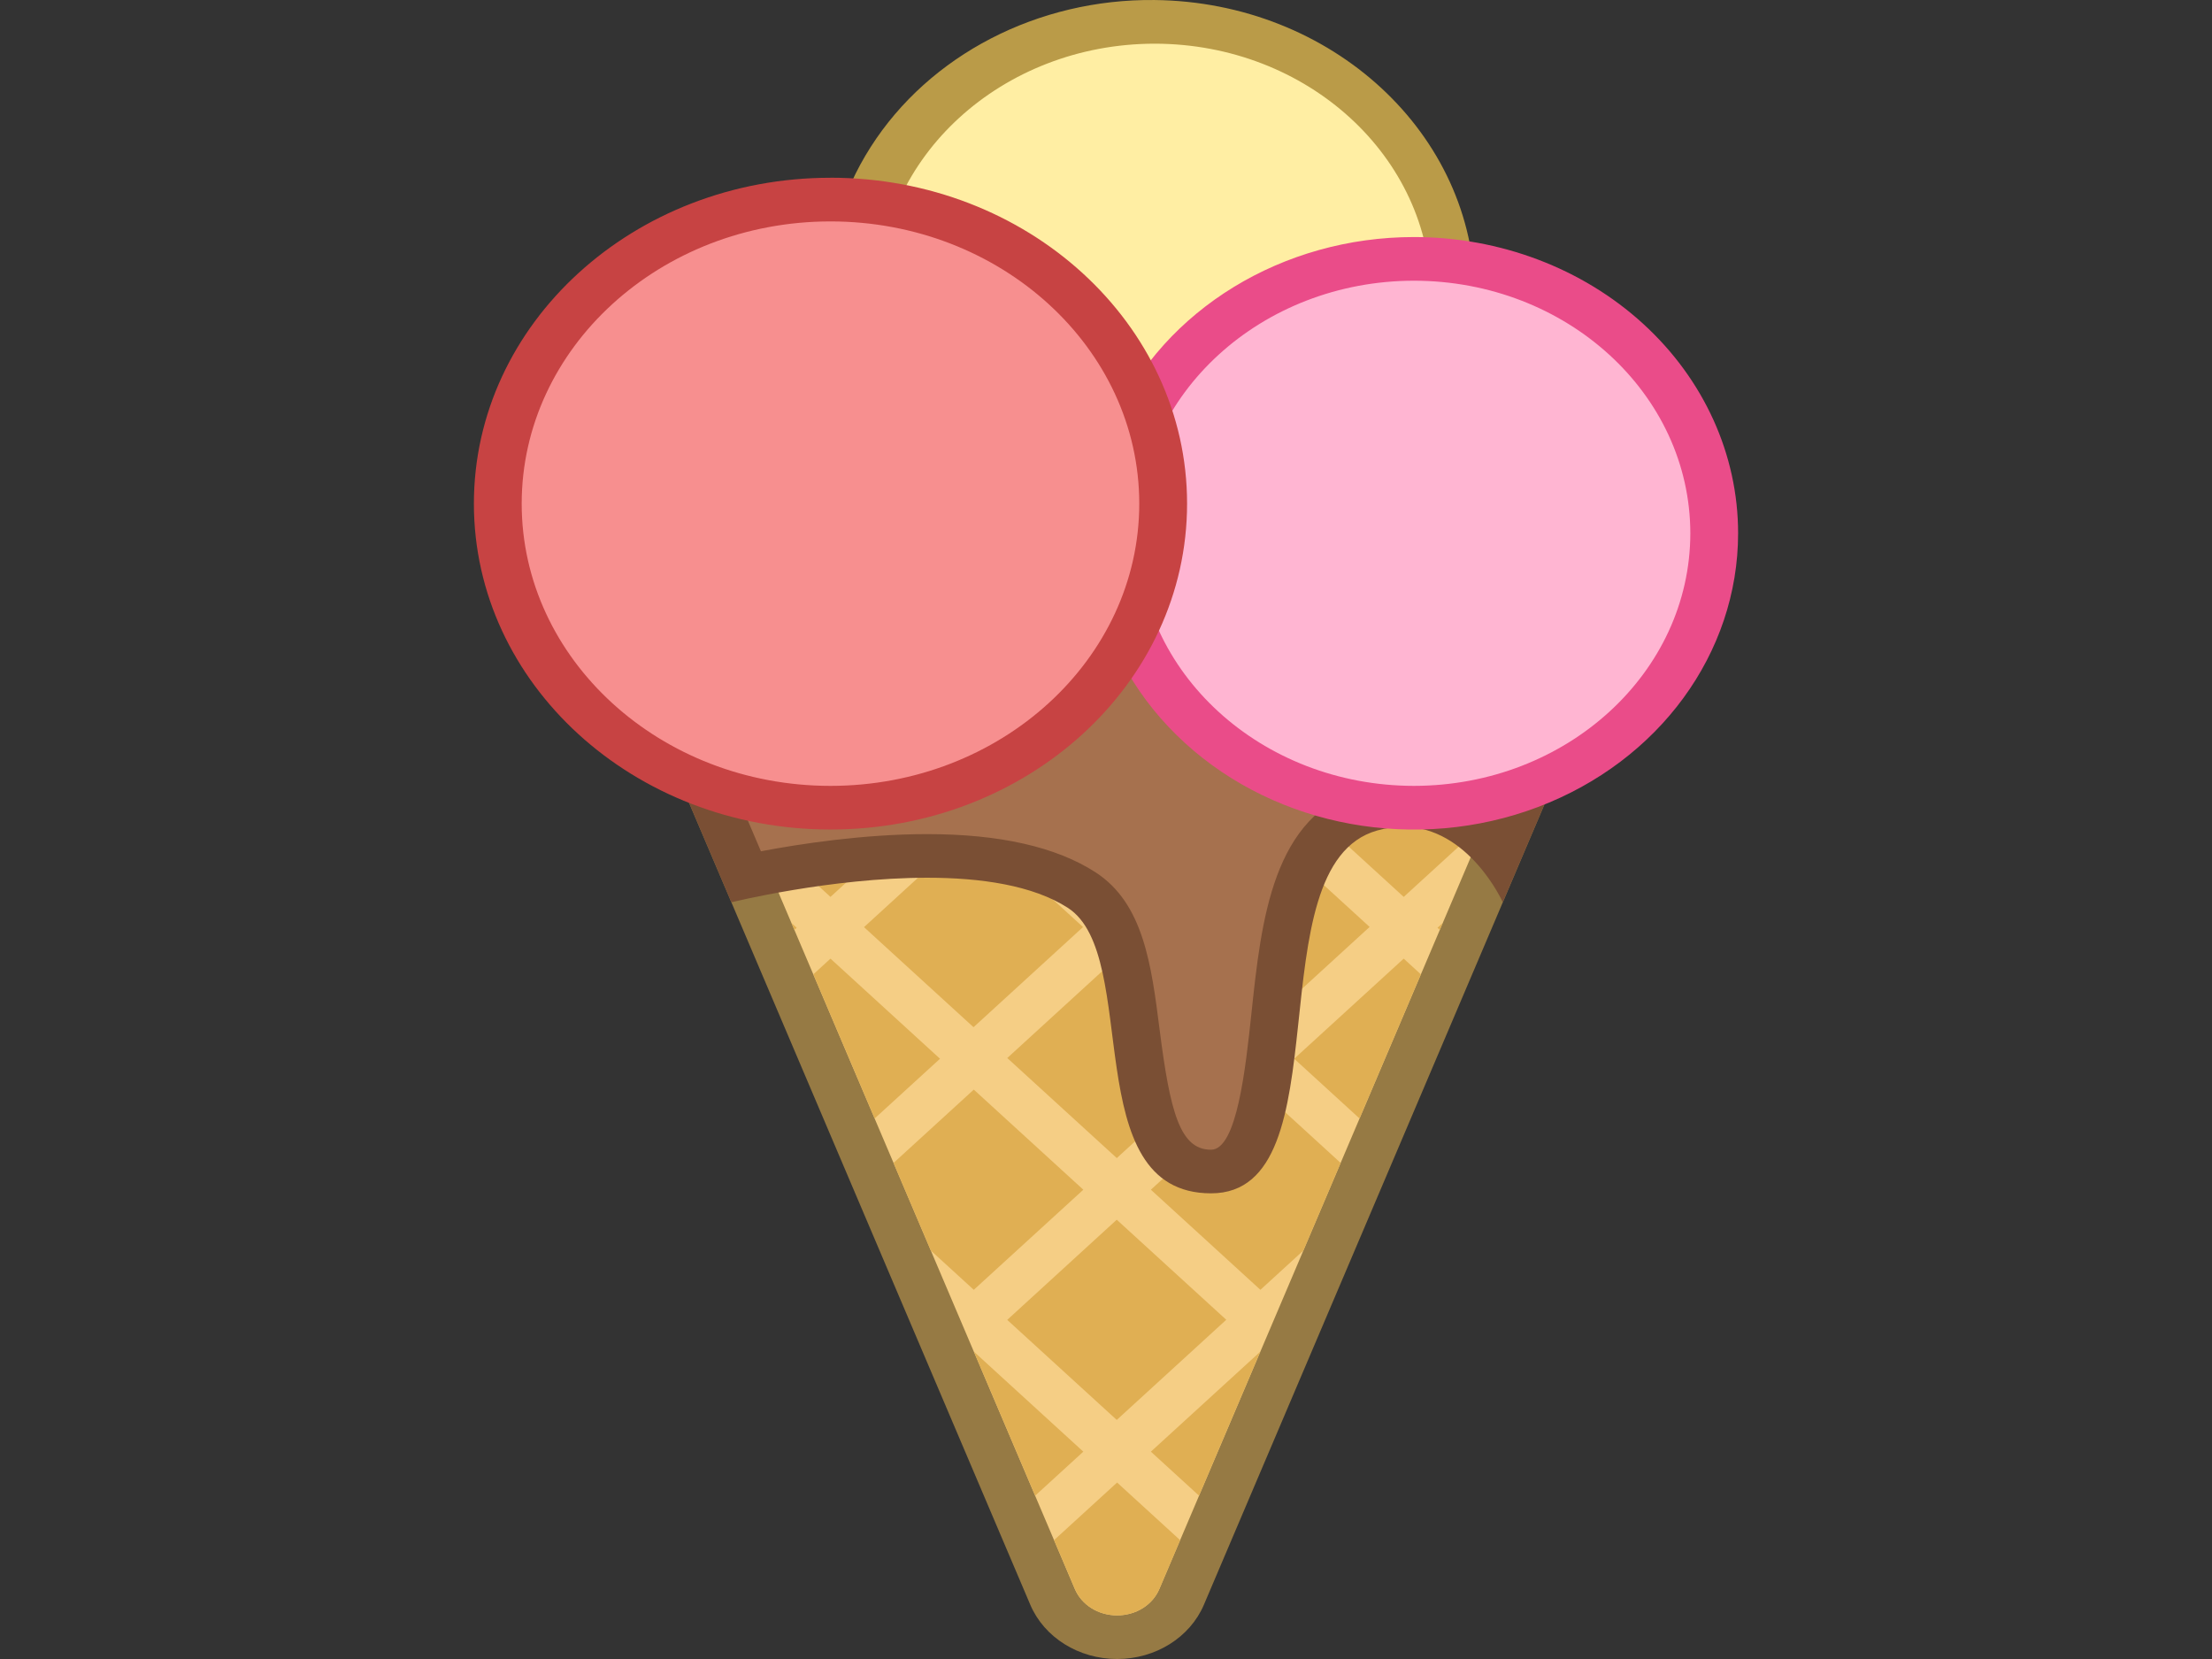 <?xml version="1.0" encoding="UTF-8" standalone="no"?><!-- Generator: Gravit.io --><svg xmlns="http://www.w3.org/2000/svg" xmlns:xlink="http://www.w3.org/1999/xlink" style="isolation:isolate" viewBox="0 0 1024 768" width="1024pt" height="768pt"><rect x="0" y="0" width="1024" height="768" fill="#333333" stroke="none"/><defs><clipPath id="_clipPath_qbgH6rYLMENpqC7TL5Y323R4dCn3eUBw"><rect width="1024" height="768"/></clipPath></defs><g clip-path="url(#_clipPath_qbgH6rYLMENpqC7TL5Y323R4dCn3eUBw)"><g><path d=" M 517.136 757.911 C 503.942 757.856 492.112 750.47 487.26 739.257 L 297.388 293.065 L 736.862 293.065 L 546.99 739.237 C 542.168 750.465 530.335 757.867 517.136 757.911 Z " fill="rgb(245,206,133)"/><path d=" M 720.697 303.171 L 536.707 735.578 C 533.545 742.996 525.849 747.806 517.136 747.806 C 508.423 747.806 500.727 742.996 497.565 735.578 L 313.575 303.171 L 720.697 303.171 Z  M 753.028 282.96 L 281.244 282.96 L 476.955 742.895 C 483.407 758.032 499.361 768 517.136 768 C 534.911 768 550.865 758.032 557.317 742.895 L 753.028 282.96 Z " fill="rgb(150,122,68)"/><ellipse vector-effect="non-scaling-stroke" cx="534.518" cy="137.16" rx="139.01" ry="127.044" fill="rgb(255,238,163)"/><path d=" M 534.518 20.221 C 605.154 20.288 662.397 72.604 662.47 137.16 C 662.397 201.716 605.154 254.032 534.518 254.099 C 463.882 254.032 406.638 201.716 406.565 137.16 C 406.638 72.604 463.882 20.288 534.518 20.221 M 534.518 0.01 C 480.474 -0.589 430.252 25.417 403.039 68.095 C 375.826 110.772 375.826 163.527 403.039 206.205 C 430.252 248.882 480.474 274.889 534.518 274.29 C 616.681 273.378 682.763 212.246 682.763 137.15 C 682.763 62.053 616.681 0.922 534.518 0.01 L 534.518 0.01 Z " fill="rgb(186,155,72)"/><path d=" M 346.481 380.497 L 384.451 415.198 L 435.159 368.855 L 384.451 322.512 L 339.36 363.742 L 346.481 380.497 Z " fill="rgb(224,175,83)"/><path d=" M 450.794 354.566 L 501.501 308.223 L 495.973 303.171 L 405.614 303.171 L 400.086 308.223 L 450.794 354.566 Z " fill="rgb(224,175,83)"/><path d=" M 376.512 451.052 L 404.907 517.768 L 435.159 490.12 L 384.451 443.776 L 376.512 451.052 Z " fill="rgb(224,175,83)"/><rect x="416.46" y="395.276" width="68.699" height="68.422" transform="matrix(0.738,-0.675,0.741,0.677,-200.276,442.709)" fill="rgb(224,175,83)"/><path d=" M 450.794 504.408 L 413.642 538.362 L 430.913 578.925 L 450.794 597.095 L 501.501 550.752 L 450.794 504.408 Z " fill="rgb(224,175,83)"/><path d=" M 583.478 504.408 L 532.771 550.752 L 583.478 597.095 L 603.359 578.925 L 620.63 538.362 L 583.478 504.408 Z " fill="rgb(224,175,83)"/><rect x="549.145" y="395.276" width="68.699" height="68.422" transform="matrix(0.738,-0.675,0.741,0.677,-165.533,532.223)" fill="rgb(224,175,83)"/><path d=" M 657.76 451.052 L 649.821 443.776 L 599.113 490.12 L 629.365 517.768 L 657.76 451.052 Z " fill="rgb(224,175,83)"/><rect x="482.802" y="334.644" width="68.699" height="68.422" transform="matrix(0.738,-0.675,0.741,0.677,-137.966,467.902)" fill="rgb(224,175,83)"/><path d=" M 368.816 429.487 L 366.384 427.264 L 367.755 430.458 L 368.816 429.487 Z " fill="rgb(224,175,83)"/><rect x="482.802" y="577.173" width="68.699" height="68.422" transform="matrix(0.738,-0.675,0.741,0.677,-317.72,546.155)" fill="rgb(224,175,83)"/><path d=" M 583.456 625.693 L 532.771 672.016 L 555.062 692.388 L 583.456 625.693 Z " fill="rgb(224,175,83)"/><path d=" M 450.816 625.693 L 479.21 692.388 L 501.501 672.016 L 450.816 625.693 Z " fill="rgb(224,175,83)"/><path d=" M 517.136 686.305 L 487.967 712.963 L 497.587 735.558 C 500.727 742.996 508.423 747.806 517.136 747.806 C 525.849 747.806 533.545 742.996 536.707 735.578 L 546.327 712.983 L 517.136 686.305 Z " fill="rgb(224,175,83)"/><path d=" M 703.669 343.147 L 720.697 303.171 L 670.984 303.171 L 665.456 308.223 L 703.669 343.147 Z " fill="rgb(224,175,83)"/><path d=" M 666.517 430.458 L 667.888 427.264 L 665.456 429.487 L 666.517 430.458 Z " fill="rgb(224,175,83)"/><rect x="482.802" y="455.909" width="68.699" height="68.422" transform="matrix(0.738,-0.675,0.741,0.677,-227.843,507.029)" fill="rgb(224,175,83)"/><path d=" M 599.113 368.855 L 649.821 415.198 L 687.791 380.497 L 694.912 363.742 L 649.821 322.512 L 599.113 368.855 Z " fill="rgb(224,175,83)"/><path d=" M 532.771 308.223 L 583.478 354.566 L 634.186 308.223 L 628.658 303.171 L 538.299 303.171 L 532.771 308.223 Z " fill="rgb(224,175,83)"/><path d=" M 330.603 343.147 L 368.816 308.223 L 363.288 303.171 L 313.575 303.171 L 330.603 343.147 Z " fill="rgb(224,175,83)"/><path d=" M 560.635 542.324 C 535.911 542.324 530.803 516.838 525.871 477.953 C 522.333 450.123 518.971 423.828 500.772 412.025 C 484.562 401.516 460.502 396.2 429.254 396.2 C 395.42 396.2 361.541 402.365 345.375 405.76 L 297.388 293.065 L 736.862 293.065 L 693.519 394.907 C 684.231 384.094 669.657 372.635 649.467 372.635 C 644.29 372.664 639.147 373.399 634.208 374.818 C 599.401 384.68 594.801 428.113 590.334 470.091 C 585.69 513.726 581.112 542.324 560.635 542.324 Z " fill="rgb(166,113,78)"/><path d=" M 720.697 303.171 L 689.472 376.576 C 678.835 368.471 665.434 362.55 649.489 362.55 C 643.364 362.55 637.105 363.439 630.935 365.197 C 589.118 377.061 583.899 425.991 579.321 469.141 C 576.645 494.263 572.62 532.239 560.635 532.239 C 546.327 532.239 541.727 515.14 536.84 476.801 C 533.014 446.667 529.387 418.21 507.163 403.82 C 489.029 392.077 462.802 386.135 429.232 386.135 C 399.975 386.135 370.762 390.582 352.253 394.078 L 313.575 303.171 L 720.697 303.171 Z  M 753.028 282.96 L 281.244 282.96 L 338.586 417.705 C 338.586 417.705 384.385 406.326 429.232 406.326 C 453.801 406.326 478.06 409.742 494.381 420.292 C 528.569 442.422 498.361 552.429 560.635 552.429 C 622.908 552.429 580.25 400.707 637.481 384.478 C 641.705 383.286 645.708 382.74 649.489 382.74 C 680.029 382.74 695.686 417.684 695.686 417.684 L 753.028 282.96 Z " fill="rgb(122,79,52)"/><ellipse vector-effect="non-scaling-stroke" cx="654.553" cy="246.864" rx="139.01" ry="127.044" fill="rgb(255,181,210)"/><path d=" M 654.553 129.945 C 725.189 130.012 782.433 182.328 782.506 246.884 C 782.421 311.432 725.181 363.736 654.553 363.803 C 583.917 363.736 526.674 311.42 526.601 246.864 C 526.698 182.32 583.931 130.023 654.553 129.945 M 654.553 109.734 C 593.855 109.734 539.134 143.152 515.908 194.404 C 492.682 245.655 505.525 304.648 548.448 343.87 C 591.371 383.093 655.921 394.822 711.997 373.588 C 768.072 352.353 804.629 302.337 804.62 246.864 C 804.62 210.491 788.809 175.609 760.665 149.891 C 732.522 124.174 694.351 109.729 654.553 109.734 L 654.553 109.734 Z " fill="rgb(234,76,137)"/><ellipse vector-effect="non-scaling-stroke" cx="384.451" cy="233.161" rx="154.003" ry="140.747" fill="rgb(247,143,143)"/><path d=" M 384.451 102.499 C 463.266 102.499 527.397 161.11 527.397 233.141 C 527.397 305.171 463.266 363.803 384.451 363.803 C 305.636 363.803 241.505 305.192 241.505 233.161 C 241.505 161.13 305.636 102.499 384.451 102.499 Z  M 384.451 82.288 C 293.285 82.288 219.38 149.831 219.38 233.151 C 219.38 316.47 293.285 384.013 384.451 384.013 C 475.623 384.013 549.533 316.465 549.533 233.141 C 549.533 149.816 475.623 82.268 384.451 82.268 L 384.451 82.288 Z " fill="rgb(199,67,67)"/></g></g></svg>